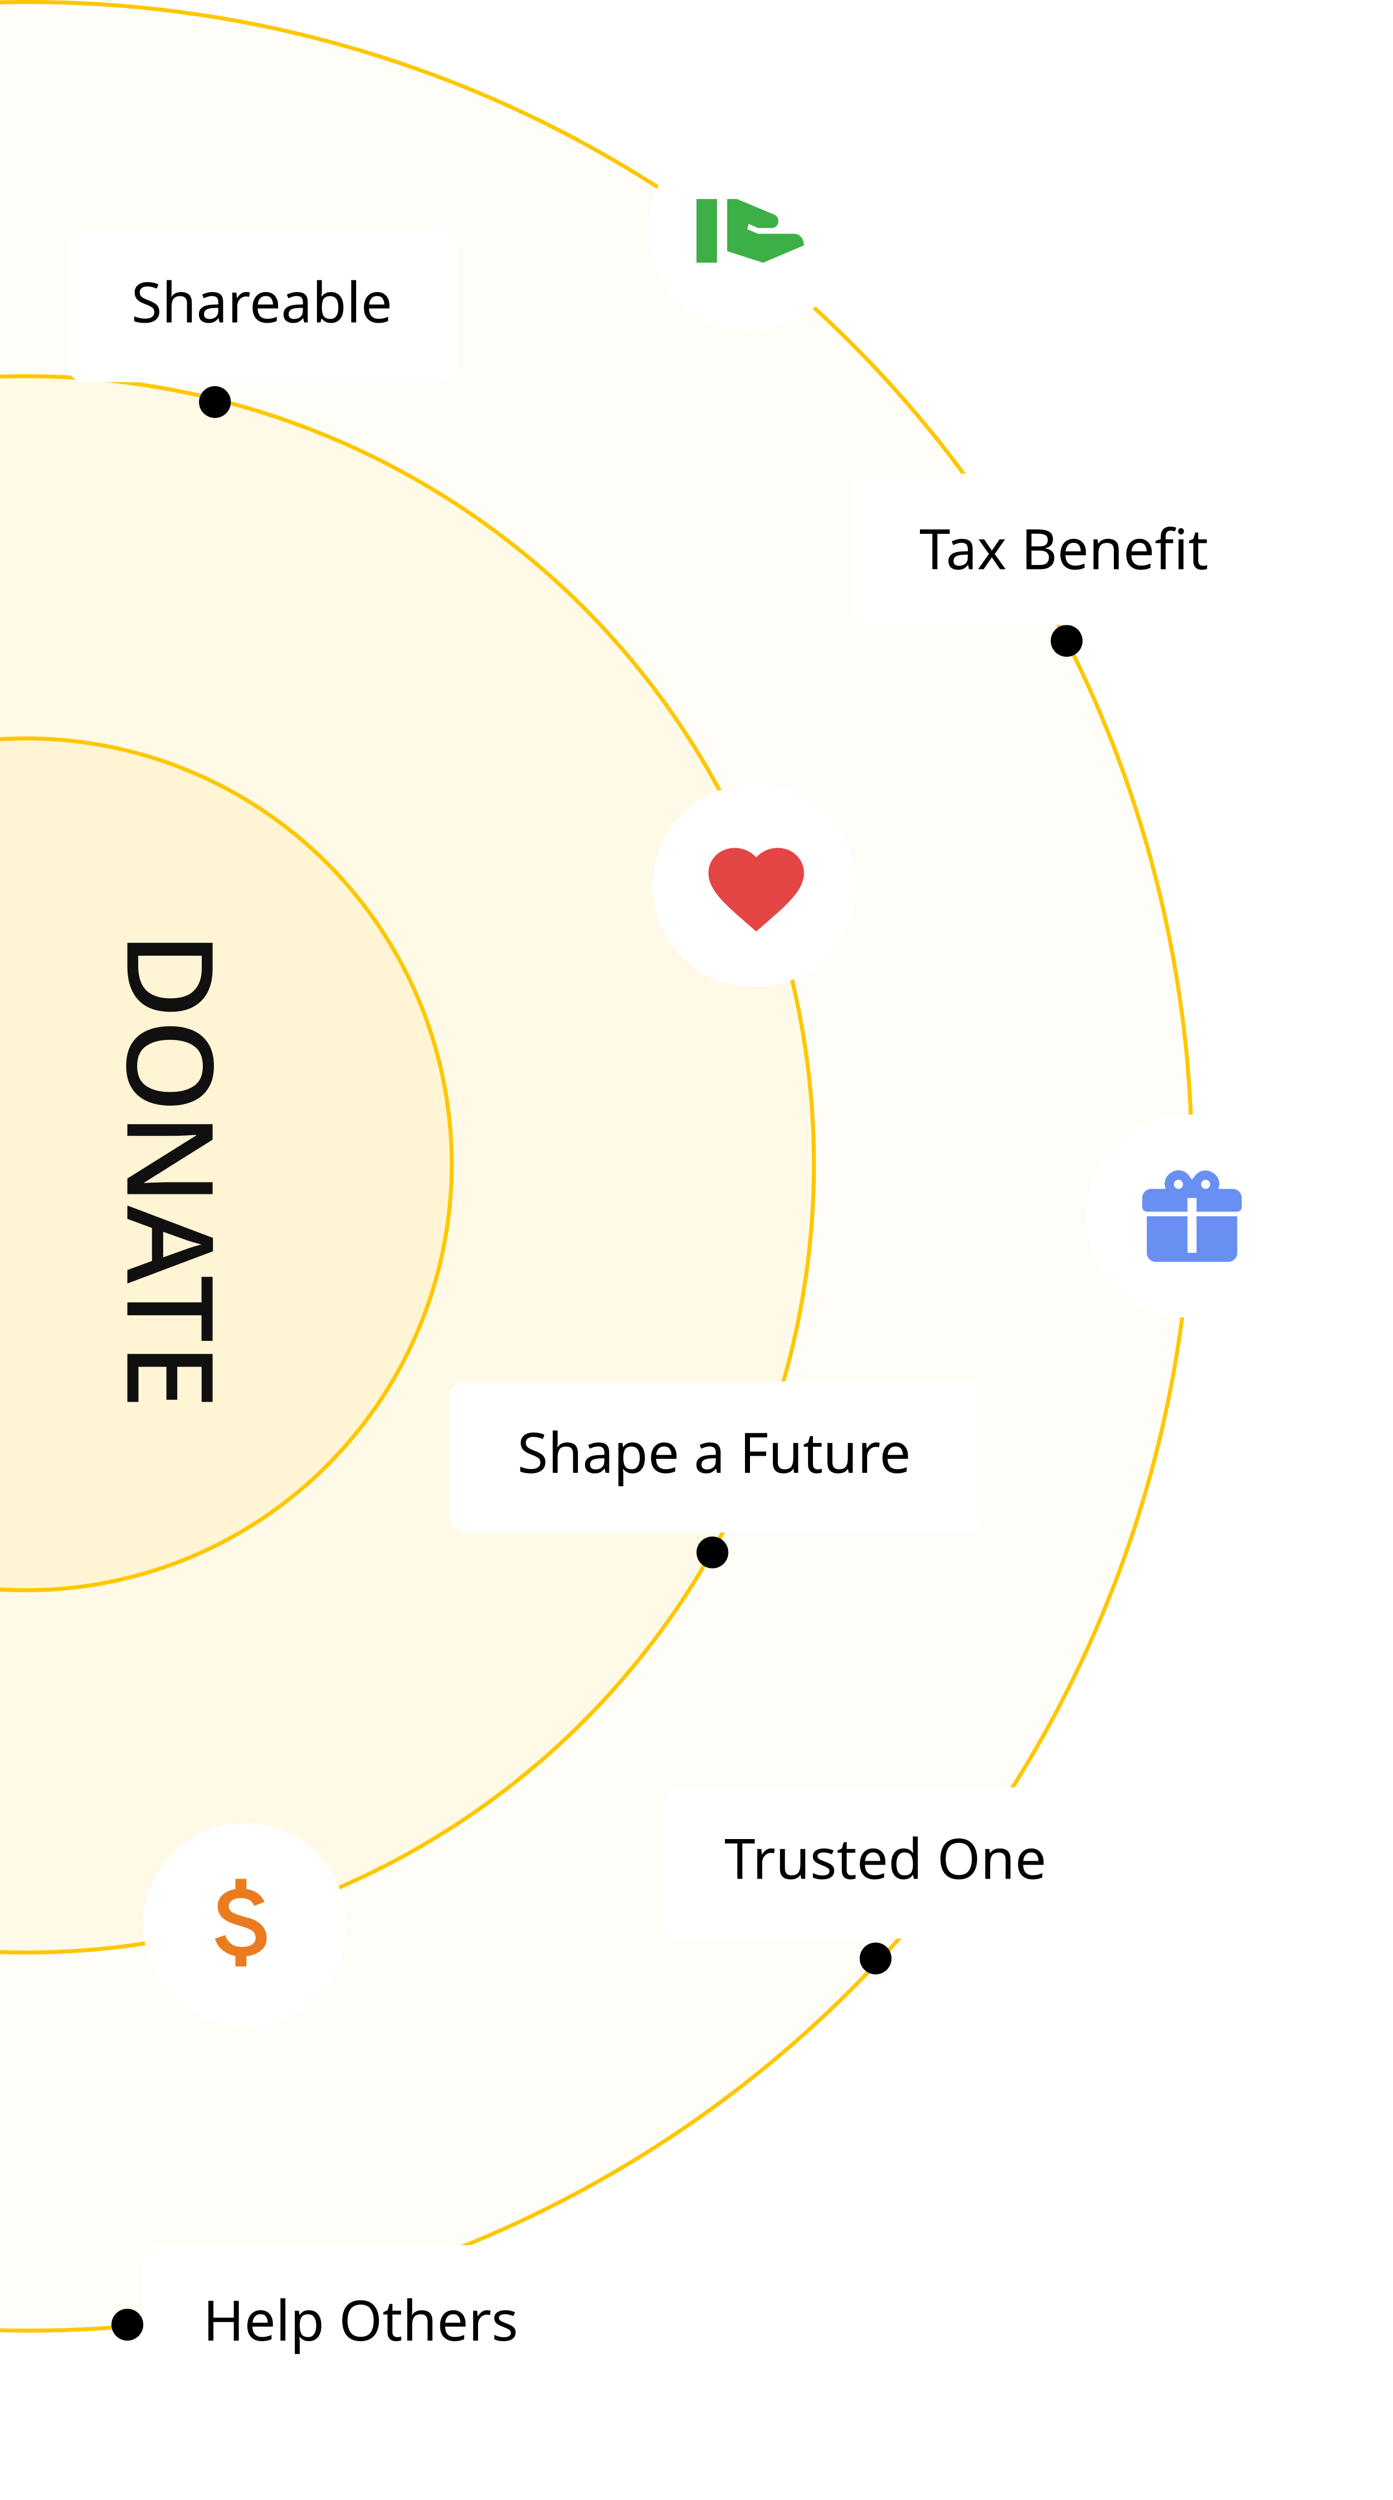 <svg width="350" height="628" viewBox="0 0 350 628" fill="none" xmlns="http://www.w3.org/2000/svg">
<circle cx="7" cy="293" r="292.5" fill="#FFFDF8" stroke="#FFC701"/>
<circle cx="6.5" cy="292.5" r="198" fill="#FFFAE7" stroke="#FFC701"/>
<circle cx="6.5" cy="292.5" r="107" fill="#FFF5D5" stroke="#FFC701"/>
<path d="M42.92 254.19C39.3 254.19 36.57 253.19 34.73 251.19C32.91 249.21 32 246.43 32 242.85L32 236.85L53.42 236.85L53.42 243.48C53.42 245.66 53.02 247.55 52.22 249.15C51.42 250.75 50.24 251.99 48.68 252.87C47.14 253.75 45.22 254.19 42.92 254.19ZM42.83 250.8C45.53 250.8 47.51 250.14 48.77 248.82C50.05 247.52 50.69 245.67 50.69 243.27L50.69 240.09L34.73 240.09L34.73 242.7C34.73 248.1 37.43 250.8 42.83 250.8ZM42.74 277.752C40.52 277.752 38.58 277.382 36.92 276.642C35.28 275.902 34 274.792 33.08 273.312C32.16 271.832 31.7 269.992 31.7 267.792C31.7 265.532 32.16 263.662 33.08 262.182C34 260.702 35.29 259.602 36.95 258.882C38.61 258.162 40.55 257.802 42.77 257.802C44.97 257.802 46.89 258.162 48.53 258.882C50.17 259.622 51.45 260.732 52.37 262.212C53.29 263.692 53.75 265.562 53.75 267.822C53.75 270.022 53.29 271.852 52.37 273.312C51.47 274.792 50.19 275.902 48.53 276.642C46.89 277.382 44.96 277.752 42.74 277.752ZM42.74 261.222C40.18 261.222 38.16 261.752 36.68 262.812C35.2 263.872 34.46 265.532 34.46 267.792C34.46 270.072 35.2 271.732 36.68 272.772C38.16 273.812 40.18 274.332 42.74 274.332C45.3 274.332 47.31 273.812 48.77 272.772C50.23 271.752 50.96 270.102 50.96 267.822C50.96 265.542 50.23 263.872 48.77 262.812C47.31 261.752 45.3 261.222 42.74 261.222ZM32 299.987L32 296.057L49.31 285.227L49.31 285.107C48.51 285.147 47.59 285.197 46.55 285.257C45.53 285.317 44.48 285.347 43.4 285.347L32 285.347L32 282.407L53.42 282.407L53.42 286.307L36.2 297.107L36.2 297.197C36.62 297.177 37.15 297.147 37.79 297.107C38.43 297.087 39.11 297.067 39.83 297.047C40.57 297.027 41.26 297.007 41.9 296.987L53.42 296.987L53.42 299.987L32 299.987ZM32 319.048L38.18 316.768L38.18 308.488L32 306.208L32 302.848L53.51 310.978L53.51 314.338L32 322.438L32 319.048ZM47.03 313.708C47.25 313.648 47.58 313.538 48.02 313.378C48.46 313.238 48.92 313.098 49.4 312.958C49.88 312.818 50.27 312.708 50.57 312.628C49.95 312.468 49.29 312.288 48.59 312.088C47.89 311.888 47.37 311.728 47.03 311.608L41 309.448L41 315.868L47.03 313.708ZM32 330.417L32 327.177L50.63 327.177L50.63 320.757L53.42 320.757L53.42 336.837L50.63 336.837L50.63 330.417L32 330.417ZM32 352.181L32 340.121L53.42 340.121L53.42 352.181L50.66 352.181L50.66 343.361L44.54 343.361L44.54 351.641L41.81 351.641L41.81 343.361L34.79 343.361L34.79 352.181L32 352.181Z" fill="#101010"/>
<circle cx="268" cy="161" r="4" fill="black"/>
<circle cx="54" cy="101" r="4" fill="black"/>
<circle cx="220" cy="492" r="4" fill="black"/>
<circle cx="32" cy="584" r="4" fill="black"/>
<circle cx="179" cy="390" r="4" fill="black"/>
<g filter="url(#filter0_d_3245_2724)">
<rect x="214" y="119" width="108" height="38" rx="4" fill="white"/>
</g>
<g filter="url(#filter1_d_3245_2724)">
<rect x="17" y="58" width="98" height="38" rx="4" fill="white"/>
</g>
<g filter="url(#filter2_d_3245_2724)">
<rect x="113" y="347" width="134" height="38" rx="4" fill="white"/>
</g>
<g filter="url(#filter3_d_3245_2724)">
<rect x="167" y="449" width="112" height="38" rx="4" fill="white"/>
</g>
<g filter="url(#filter4_d_3245_2724)">
<rect x="36" y="564" width="112" height="38" rx="4" fill="white"/>
</g>
<path d="M235.522 143H234.262V134.11H231.14V133.004H238.63V134.11H235.522V143ZM241.69 135.37C242.605 135.37 243.282 135.571 243.72 135.972C244.159 136.373 244.378 137.013 244.378 137.89V143H243.482L243.244 141.936H243.188C242.862 142.347 242.516 142.65 242.152 142.846C241.798 143.042 241.303 143.14 240.668 143.14C239.987 143.14 239.422 142.963 238.974 142.608C238.526 142.244 238.302 141.679 238.302 140.914C238.302 140.167 238.596 139.593 239.184 139.192C239.772 138.781 240.678 138.557 241.9 138.52L243.174 138.478V138.03C243.174 137.405 243.039 136.971 242.768 136.728C242.498 136.485 242.115 136.364 241.62 136.364C241.228 136.364 240.855 136.425 240.5 136.546C240.146 136.658 239.814 136.789 239.506 136.938L239.128 136.014C239.455 135.837 239.842 135.687 240.29 135.566C240.738 135.435 241.205 135.37 241.69 135.37ZM242.054 139.374C241.121 139.411 240.472 139.561 240.108 139.822C239.754 140.083 239.576 140.452 239.576 140.928C239.576 141.348 239.702 141.656 239.954 141.852C240.216 142.048 240.547 142.146 240.948 142.146C241.583 142.146 242.11 141.973 242.53 141.628C242.95 141.273 243.16 140.732 243.16 140.004V139.332L242.054 139.374ZM248.474 139.164L245.884 135.496H247.284L249.216 138.324L251.134 135.496H252.52L249.93 139.164L252.66 143H251.26L249.216 140.004L247.144 143H245.758L248.474 139.164ZM260.767 133.004C262.017 133.004 262.96 133.191 263.595 133.564C264.239 133.928 264.561 134.567 264.561 135.482C264.561 136.07 264.397 136.56 264.071 136.952C263.744 137.335 263.273 137.582 262.657 137.694V137.764C263.077 137.829 263.455 137.951 263.791 138.128C264.136 138.305 264.407 138.557 264.603 138.884C264.799 139.211 264.897 139.635 264.897 140.158C264.897 141.063 264.584 141.763 263.959 142.258C263.343 142.753 262.498 143 261.425 143H257.911V133.004H260.767ZM261.019 137.26C261.877 137.26 262.465 137.125 262.783 136.854C263.1 136.574 263.259 136.163 263.259 135.622C263.259 135.071 263.063 134.679 262.671 134.446C262.288 134.203 261.672 134.082 260.823 134.082H259.171V137.26H261.019ZM259.171 138.31V141.936H261.187C262.073 141.936 262.689 141.763 263.035 141.418C263.38 141.073 263.553 140.62 263.553 140.06C263.553 139.537 263.371 139.117 263.007 138.8C262.652 138.473 262.013 138.31 261.089 138.31H259.171ZM269.746 135.356C270.39 135.356 270.941 135.496 271.398 135.776C271.865 136.056 272.22 136.453 272.462 136.966C272.714 137.47 272.84 138.063 272.84 138.744V139.486H267.702C267.721 140.335 267.936 140.984 268.346 141.432C268.766 141.871 269.35 142.09 270.096 142.09C270.572 142.09 270.992 142.048 271.356 141.964C271.73 141.871 272.112 141.74 272.504 141.572V142.65C272.122 142.818 271.744 142.939 271.37 143.014C270.997 143.098 270.554 143.14 270.04 143.14C269.331 143.14 268.701 142.995 268.15 142.706C267.609 142.417 267.184 141.987 266.876 141.418C266.578 140.839 266.428 140.135 266.428 139.304C266.428 138.483 266.564 137.778 266.834 137.19C267.114 136.602 267.502 136.149 267.996 135.832C268.5 135.515 269.084 135.356 269.746 135.356ZM269.732 136.364C269.144 136.364 268.678 136.555 268.332 136.938C267.996 137.311 267.796 137.834 267.73 138.506H271.552C271.543 137.871 271.394 137.358 271.104 136.966C270.815 136.565 270.358 136.364 269.732 136.364ZM278.363 135.356C279.259 135.356 279.935 135.575 280.393 136.014C280.85 136.443 281.079 137.143 281.079 138.114V143H279.861V138.198C279.861 136.994 279.301 136.392 278.181 136.392C277.35 136.392 276.776 136.625 276.459 137.092C276.141 137.559 275.983 138.231 275.983 139.108V143H274.751V135.496H275.745L275.927 136.518H275.997C276.239 136.126 276.575 135.837 277.005 135.65C277.434 135.454 277.887 135.356 278.363 135.356ZM286.303 135.356C286.947 135.356 287.498 135.496 287.955 135.776C288.422 136.056 288.776 136.453 289.019 136.966C289.271 137.47 289.397 138.063 289.397 138.744V139.486H284.259C284.278 140.335 284.492 140.984 284.903 141.432C285.323 141.871 285.906 142.09 286.653 142.09C287.129 142.09 287.549 142.048 287.913 141.964C288.286 141.871 288.669 141.74 289.061 141.572V142.65C288.678 142.818 288.3 142.939 287.927 143.014C287.554 143.098 287.11 143.14 286.597 143.14C285.888 143.14 285.258 142.995 284.707 142.706C284.166 142.417 283.741 141.987 283.433 141.418C283.134 140.839 282.985 140.135 282.985 139.304C282.985 138.483 283.12 137.778 283.391 137.19C283.671 136.602 284.058 136.149 284.553 135.832C285.057 135.515 285.64 135.356 286.303 135.356ZM286.289 136.364C285.701 136.364 285.234 136.555 284.889 136.938C284.553 137.311 284.352 137.834 284.287 138.506H288.109C288.1 137.871 287.95 137.358 287.661 136.966C287.372 136.565 286.914 136.364 286.289 136.364ZM294.765 136.448H292.875V143H291.643V136.448H290.327V135.874L291.643 135.454V135.02C291.643 134.049 291.858 133.354 292.287 132.934C292.717 132.505 293.314 132.29 294.079 132.29C294.378 132.29 294.649 132.318 294.891 132.374C295.143 132.421 295.358 132.477 295.535 132.542L295.213 133.508C295.064 133.461 294.891 133.415 294.695 133.368C294.499 133.321 294.299 133.298 294.093 133.298C293.683 133.298 293.375 133.438 293.169 133.718C292.973 133.989 292.875 134.418 292.875 135.006V135.496H294.765V136.448ZM296.753 132.682C296.94 132.682 297.103 132.747 297.243 132.878C297.393 132.999 297.467 133.195 297.467 133.466C297.467 133.727 297.393 133.923 297.243 134.054C297.103 134.185 296.94 134.25 296.753 134.25C296.548 134.25 296.375 134.185 296.235 134.054C296.095 133.923 296.025 133.727 296.025 133.466C296.025 133.195 296.095 132.999 296.235 132.878C296.375 132.747 296.548 132.682 296.753 132.682ZM297.355 135.496V143H296.123V135.496H297.355ZM302.235 142.132C302.422 142.132 302.613 142.118 302.809 142.09C303.005 142.053 303.164 142.015 303.285 141.978V142.916C303.154 142.981 302.968 143.033 302.725 143.07C302.482 143.117 302.249 143.14 302.025 143.14C301.633 143.14 301.269 143.075 300.933 142.944C300.606 142.804 300.34 142.566 300.135 142.23C299.93 141.894 299.827 141.423 299.827 140.816V136.448H298.763V135.86L299.841 135.37L300.331 133.774H301.059V135.496H303.229V136.448H301.059V140.788C301.059 141.245 301.166 141.586 301.381 141.81C301.605 142.025 301.89 142.132 302.235 142.132Z" fill="black"/>
<path d="M40.028 78.326C40.028 79.213 39.706 79.903 39.062 80.398C38.418 80.893 37.55 81.14 36.458 81.14C35.898 81.14 35.38 81.098 34.904 81.014C34.428 80.93 34.031 80.813 33.714 80.664V79.46C34.05 79.609 34.465 79.745 34.96 79.866C35.464 79.987 35.982 80.048 36.514 80.048C37.261 80.048 37.821 79.903 38.194 79.614C38.577 79.325 38.768 78.933 38.768 78.438C38.768 78.111 38.698 77.836 38.558 77.612C38.418 77.388 38.175 77.183 37.83 76.996C37.494 76.8 37.023 76.595 36.416 76.38C35.567 76.072 34.923 75.694 34.484 75.246C34.055 74.798 33.84 74.187 33.84 73.412C33.84 72.88 33.975 72.427 34.246 72.054C34.517 71.671 34.89 71.377 35.366 71.172C35.851 70.967 36.407 70.864 37.032 70.864C37.583 70.864 38.087 70.915 38.544 71.018C39.001 71.121 39.417 71.256 39.79 71.424L39.398 72.502C39.053 72.353 38.675 72.227 38.264 72.124C37.863 72.021 37.443 71.97 37.004 71.97C36.379 71.97 35.907 72.105 35.59 72.376C35.273 72.637 35.114 72.987 35.114 73.426C35.114 73.762 35.184 74.042 35.324 74.266C35.464 74.49 35.693 74.691 36.01 74.868C36.327 75.045 36.757 75.237 37.298 75.442C37.886 75.657 38.381 75.89 38.782 76.142C39.193 76.385 39.501 76.679 39.706 77.024C39.921 77.369 40.028 77.803 40.028 78.326ZM43.106 73.482C43.106 73.855 43.082 74.205 43.036 74.532H43.12C43.362 74.149 43.689 73.86 44.1 73.664C44.52 73.468 44.972 73.37 45.458 73.37C46.372 73.37 47.058 73.589 47.516 74.028C47.973 74.457 48.202 75.153 48.202 76.114V81H46.984V76.198C46.984 74.994 46.424 74.392 45.304 74.392C44.464 74.392 43.885 74.63 43.568 75.106C43.26 75.573 43.106 76.245 43.106 77.122V81H41.874V70.36H43.106V73.482ZM53.37 73.37C54.285 73.37 54.961 73.571 55.4 73.972C55.839 74.373 56.058 75.013 56.058 75.89V81H55.162L54.924 79.936H54.868C54.541 80.347 54.196 80.65 53.832 80.846C53.477 81.042 52.983 81.14 52.348 81.14C51.667 81.14 51.102 80.963 50.654 80.608C50.206 80.244 49.982 79.679 49.982 78.914C49.982 78.167 50.276 77.593 50.864 77.192C51.452 76.781 52.357 76.557 53.58 76.52L54.854 76.478V76.03C54.854 75.405 54.719 74.971 54.448 74.728C54.177 74.485 53.795 74.364 53.3 74.364C52.908 74.364 52.535 74.425 52.18 74.546C51.825 74.658 51.494 74.789 51.186 74.938L50.808 74.014C51.135 73.837 51.522 73.687 51.97 73.566C52.418 73.435 52.885 73.37 53.37 73.37ZM53.734 77.374C52.801 77.411 52.152 77.561 51.788 77.822C51.433 78.083 51.256 78.452 51.256 78.928C51.256 79.348 51.382 79.656 51.634 79.852C51.895 80.048 52.227 80.146 52.628 80.146C53.263 80.146 53.79 79.973 54.21 79.628C54.63 79.273 54.84 78.732 54.84 78.004V77.332L53.734 77.374ZM61.876 73.356C62.016 73.356 62.165 73.365 62.324 73.384C62.492 73.393 62.636 73.412 62.758 73.44L62.603 74.574C62.482 74.546 62.347 74.523 62.197 74.504C62.057 74.485 61.922 74.476 61.791 74.476C61.409 74.476 61.05 74.583 60.714 74.798C60.377 75.003 60.107 75.297 59.901 75.68C59.706 76.053 59.608 76.492 59.608 76.996V81H58.376V73.496H59.383L59.523 74.868H59.58C59.822 74.457 60.135 74.103 60.517 73.804C60.9 73.505 61.353 73.356 61.876 73.356ZM66.783 73.356C67.427 73.356 67.978 73.496 68.435 73.776C68.902 74.056 69.257 74.453 69.499 74.966C69.751 75.47 69.877 76.063 69.877 76.744V77.486H64.739C64.758 78.335 64.973 78.984 65.383 79.432C65.803 79.871 66.387 80.09 67.133 80.09C67.609 80.09 68.029 80.048 68.393 79.964C68.767 79.871 69.149 79.74 69.541 79.572V80.65C69.159 80.818 68.781 80.939 68.407 81.014C68.034 81.098 67.591 81.14 67.077 81.14C66.368 81.14 65.738 80.995 65.187 80.706C64.646 80.417 64.221 79.987 63.913 79.418C63.615 78.839 63.465 78.135 63.465 77.304C63.465 76.483 63.601 75.778 63.871 75.19C64.151 74.602 64.539 74.149 65.033 73.832C65.537 73.515 66.121 73.356 66.783 73.356ZM66.769 74.364C66.181 74.364 65.715 74.555 65.369 74.938C65.033 75.311 64.833 75.834 64.767 76.506H68.589C68.58 75.871 68.431 75.358 68.141 74.966C67.852 74.565 67.395 74.364 66.769 74.364ZM74.63 73.37C75.544 73.37 76.221 73.571 76.66 73.972C77.098 74.373 77.318 75.013 77.318 75.89V81H76.422L76.184 79.936H76.128C75.801 80.347 75.456 80.65 75.092 80.846C74.737 81.042 74.242 81.14 73.608 81.14C72.926 81.14 72.362 80.963 71.914 80.608C71.466 80.244 71.242 79.679 71.242 78.914C71.242 78.167 71.536 77.593 72.124 77.192C72.712 76.781 73.617 76.557 74.84 76.52L76.114 76.478V76.03C76.114 75.405 75.978 74.971 75.708 74.728C75.437 74.485 75.054 74.364 74.56 74.364C74.168 74.364 73.794 74.425 73.44 74.546C73.085 74.658 72.754 74.789 72.446 74.938L72.068 74.014C72.394 73.837 72.782 73.687 73.23 73.566C73.678 73.435 74.144 73.37 74.63 73.37ZM74.994 77.374C74.06 77.411 73.412 77.561 73.048 77.822C72.693 78.083 72.516 78.452 72.516 78.928C72.516 79.348 72.642 79.656 72.894 79.852C73.155 80.048 73.486 80.146 73.888 80.146C74.522 80.146 75.05 79.973 75.47 79.628C75.89 79.273 76.1 78.732 76.1 78.004V77.332L74.994 77.374ZM80.867 72.95C80.867 73.267 80.858 73.566 80.839 73.846C80.83 74.117 80.816 74.331 80.797 74.49H80.867C81.082 74.173 81.376 73.907 81.749 73.692C82.123 73.477 82.603 73.37 83.191 73.37C84.125 73.37 84.871 73.697 85.431 74.35C86.001 74.994 86.285 75.96 86.285 77.248C86.285 78.536 86.001 79.507 85.431 80.16C84.862 80.813 84.115 81.14 83.191 81.14C82.603 81.14 82.123 81.033 81.749 80.818C81.376 80.603 81.082 80.347 80.867 80.048H80.769L80.517 81H79.635V70.36L80.867 70.36V72.95ZM82.981 74.392C82.188 74.392 81.637 74.621 81.329 75.078C81.021 75.535 80.867 76.245 80.867 77.206V77.262C80.867 78.186 81.017 78.895 81.315 79.39C81.623 79.875 82.188 80.118 83.009 80.118C83.681 80.118 84.181 79.871 84.507 79.376C84.843 78.881 85.011 78.167 85.011 77.234C85.011 75.339 84.335 74.392 82.981 74.392ZM89.481 81H88.249V70.36H89.481V81ZM94.756 73.356C95.4 73.356 95.951 73.496 96.408 73.776C96.875 74.056 97.229 74.453 97.472 74.966C97.724 75.47 97.85 76.063 97.85 76.744V77.486H92.712C92.731 78.335 92.945 78.984 93.356 79.432C93.776 79.871 94.359 80.09 95.106 80.09C95.582 80.09 96.002 80.048 96.366 79.964C96.739 79.871 97.122 79.74 97.514 79.572V80.65C97.131 80.818 96.753 80.939 96.38 81.014C96.007 81.098 95.563 81.14 95.05 81.14C94.341 81.14 93.711 80.995 93.16 80.706C92.619 80.417 92.194 79.987 91.886 79.418C91.587 78.839 91.438 78.135 91.438 77.304C91.438 76.483 91.573 75.778 91.844 75.19C92.124 74.602 92.511 74.149 93.006 73.832C93.51 73.515 94.093 73.356 94.756 73.356ZM94.742 74.364C94.154 74.364 93.687 74.555 93.342 74.938C93.006 75.311 92.805 75.834 92.74 76.506H96.562C96.553 75.871 96.403 75.358 96.114 74.966C95.825 74.565 95.367 74.364 94.742 74.364Z" fill="black"/>
<path d="M137.028 367.326C137.028 368.213 136.706 368.903 136.062 369.398C135.418 369.893 134.55 370.14 133.458 370.14C132.898 370.14 132.38 370.098 131.904 370.014C131.428 369.93 131.031 369.813 130.714 369.664V368.46C131.05 368.609 131.465 368.745 131.96 368.866C132.464 368.987 132.982 369.048 133.514 369.048C134.261 369.048 134.821 368.903 135.194 368.614C135.577 368.325 135.768 367.933 135.768 367.438C135.768 367.111 135.698 366.836 135.558 366.612C135.418 366.388 135.175 366.183 134.83 365.996C134.494 365.8 134.023 365.595 133.416 365.38C132.567 365.072 131.923 364.694 131.484 364.246C131.055 363.798 130.84 363.187 130.84 362.412C130.84 361.88 130.975 361.427 131.246 361.054C131.517 360.671 131.89 360.377 132.366 360.172C132.851 359.967 133.407 359.864 134.032 359.864C134.583 359.864 135.087 359.915 135.544 360.018C136.001 360.121 136.417 360.256 136.79 360.424L136.398 361.502C136.053 361.353 135.675 361.227 135.264 361.124C134.863 361.021 134.443 360.97 134.004 360.97C133.379 360.97 132.907 361.105 132.59 361.376C132.273 361.637 132.114 361.987 132.114 362.426C132.114 362.762 132.184 363.042 132.324 363.266C132.464 363.49 132.693 363.691 133.01 363.868C133.327 364.045 133.757 364.237 134.298 364.442C134.886 364.657 135.381 364.89 135.782 365.142C136.193 365.385 136.501 365.679 136.706 366.024C136.921 366.369 137.028 366.803 137.028 367.326ZM140.106 362.482C140.106 362.855 140.082 363.205 140.036 363.532H140.12C140.362 363.149 140.689 362.86 141.1 362.664C141.52 362.468 141.972 362.37 142.458 362.37C143.372 362.37 144.058 362.589 144.516 363.028C144.973 363.457 145.202 364.153 145.202 365.114V370H143.984V365.198C143.984 363.994 143.424 363.392 142.304 363.392C141.464 363.392 140.885 363.63 140.568 364.106C140.26 364.573 140.106 365.245 140.106 366.122V370H138.874V359.36H140.106V362.482ZM150.37 362.37C151.285 362.37 151.961 362.571 152.4 362.972C152.839 363.373 153.058 364.013 153.058 364.89V370H152.162L151.924 368.936H151.868C151.541 369.347 151.196 369.65 150.832 369.846C150.477 370.042 149.983 370.14 149.348 370.14C148.667 370.14 148.102 369.963 147.654 369.608C147.206 369.244 146.982 368.679 146.982 367.914C146.982 367.167 147.276 366.593 147.864 366.192C148.452 365.781 149.357 365.557 150.58 365.52L151.854 365.478V365.03C151.854 364.405 151.719 363.971 151.448 363.728C151.177 363.485 150.795 363.364 150.3 363.364C149.908 363.364 149.535 363.425 149.18 363.546C148.825 363.658 148.494 363.789 148.186 363.938L147.808 363.014C148.135 362.837 148.522 362.687 148.97 362.566C149.418 362.435 149.885 362.37 150.37 362.37ZM150.734 366.374C149.801 366.411 149.152 366.561 148.788 366.822C148.433 367.083 148.256 367.452 148.256 367.928C148.256 368.348 148.382 368.656 148.634 368.852C148.895 369.048 149.227 369.146 149.628 369.146C150.263 369.146 150.79 368.973 151.21 368.628C151.63 368.273 151.84 367.732 151.84 367.004V366.332L150.734 366.374ZM158.946 362.356C159.87 362.356 160.612 362.678 161.172 363.322C161.741 363.966 162.026 364.937 162.026 366.234C162.026 367.513 161.741 368.483 161.172 369.146C160.612 369.809 159.865 370.14 158.932 370.14C158.353 370.14 157.872 370.033 157.49 369.818C157.116 369.594 156.822 369.337 156.608 369.048H156.524C156.542 369.207 156.561 369.407 156.58 369.65C156.598 369.893 156.608 370.103 156.608 370.28V373.36H155.376V362.496H156.384L156.552 363.518H156.608C156.832 363.191 157.126 362.916 157.49 362.692C157.854 362.468 158.339 362.356 158.946 362.356ZM158.722 363.392C157.956 363.392 157.415 363.607 157.098 364.036C156.79 364.465 156.626 365.119 156.608 365.996V366.234C156.608 367.158 156.757 367.872 157.056 368.376C157.364 368.871 157.928 369.118 158.75 369.118C159.207 369.118 159.58 368.992 159.87 368.74C160.168 368.488 160.388 368.147 160.528 367.718C160.677 367.279 160.752 366.78 160.752 366.22C160.752 365.361 160.584 364.675 160.248 364.162C159.921 363.649 159.412 363.392 158.722 363.392ZM166.887 362.356C167.531 362.356 168.081 362.496 168.539 362.776C169.005 363.056 169.36 363.453 169.603 363.966C169.855 364.47 169.981 365.063 169.981 365.744V366.486H164.843C164.861 367.335 165.076 367.984 165.487 368.432C165.907 368.871 166.49 369.09 167.237 369.09C167.713 369.09 168.133 369.048 168.497 368.964C168.87 368.871 169.253 368.74 169.645 368.572V369.65C169.262 369.818 168.884 369.939 168.511 370.014C168.137 370.098 167.694 370.14 167.181 370.14C166.471 370.14 165.841 369.995 165.291 369.706C164.749 369.417 164.325 368.987 164.017 368.418C163.718 367.839 163.569 367.135 163.569 366.304C163.569 365.483 163.704 364.778 163.975 364.19C164.255 363.602 164.642 363.149 165.137 362.832C165.641 362.515 166.224 362.356 166.887 362.356ZM166.873 363.364C166.285 363.364 165.818 363.555 165.473 363.938C165.137 364.311 164.936 364.834 164.871 365.506H168.693C168.683 364.871 168.534 364.358 168.245 363.966C167.955 363.565 167.498 363.364 166.873 363.364ZM178.37 362.37C179.285 362.37 179.961 362.571 180.4 362.972C180.839 363.373 181.058 364.013 181.058 364.89V370H180.162L179.924 368.936H179.868C179.541 369.347 179.196 369.65 178.832 369.846C178.477 370.042 177.983 370.14 177.348 370.14C176.667 370.14 176.102 369.963 175.654 369.608C175.206 369.244 174.982 368.679 174.982 367.914C174.982 367.167 175.276 366.593 175.864 366.192C176.452 365.781 177.357 365.557 178.58 365.52L179.854 365.478V365.03C179.854 364.405 179.719 363.971 179.448 363.728C179.177 363.485 178.795 363.364 178.3 363.364C177.908 363.364 177.535 363.425 177.18 363.546C176.825 363.658 176.494 363.789 176.186 363.938L175.808 363.014C176.135 362.837 176.522 362.687 176.97 362.566C177.418 362.435 177.885 362.37 178.37 362.37ZM178.734 366.374C177.801 366.411 177.152 366.561 176.788 366.822C176.433 367.083 176.256 367.452 176.256 367.928C176.256 368.348 176.382 368.656 176.634 368.852C176.895 369.048 177.227 369.146 177.628 369.146C178.263 369.146 178.79 368.973 179.21 368.628C179.63 368.273 179.84 367.732 179.84 367.004V366.332L178.734 366.374ZM188.44 370H187.18V360.004H192.766V361.11H188.44V364.652H192.5V365.758H188.44V370ZM200.544 362.496V370H199.536L199.354 369.006H199.298C199.055 369.398 198.719 369.687 198.29 369.874C197.861 370.051 197.403 370.14 196.918 370.14C196.013 370.14 195.331 369.925 194.874 369.496C194.417 369.057 194.188 368.362 194.188 367.41V362.496H195.434V367.326C195.434 368.521 195.989 369.118 197.1 369.118C197.931 369.118 198.505 368.885 198.822 368.418C199.149 367.951 199.312 367.279 199.312 366.402V362.496H200.544ZM205.432 369.132C205.619 369.132 205.81 369.118 206.006 369.09C206.202 369.053 206.361 369.015 206.482 368.978V369.916C206.352 369.981 206.165 370.033 205.922 370.07C205.68 370.117 205.446 370.14 205.222 370.14C204.83 370.14 204.466 370.075 204.13 369.944C203.804 369.804 203.538 369.566 203.332 369.23C203.127 368.894 203.024 368.423 203.024 367.816V363.448H201.96V362.86L203.038 362.37L203.528 360.774H204.256V362.496H206.426V363.448H204.256V367.788C204.256 368.245 204.364 368.586 204.578 368.81C204.802 369.025 205.087 369.132 205.432 369.132ZM214.257 362.496V370H213.249L213.067 369.006H213.011C212.768 369.398 212.432 369.687 212.003 369.874C211.574 370.051 211.116 370.14 210.631 370.14C209.726 370.14 209.044 369.925 208.587 369.496C208.13 369.057 207.901 368.362 207.901 367.41V362.496H209.147V367.326C209.147 368.521 209.702 369.118 210.813 369.118C211.644 369.118 212.218 368.885 212.535 368.418C212.862 367.951 213.025 367.279 213.025 366.402V362.496H214.257ZM220.139 362.356C220.279 362.356 220.429 362.365 220.587 362.384C220.755 362.393 220.9 362.412 221.021 362.44L220.867 363.574C220.746 363.546 220.611 363.523 220.461 363.504C220.321 363.485 220.186 363.476 220.055 363.476C219.673 363.476 219.313 363.583 218.977 363.798C218.641 364.003 218.371 364.297 218.165 364.68C217.969 365.053 217.871 365.492 217.871 365.996V370H216.639V362.496H217.647L217.787 363.868H217.843C218.086 363.457 218.399 363.103 218.781 362.804C219.164 362.505 219.617 362.356 220.139 362.356ZM225.047 362.356C225.691 362.356 226.242 362.496 226.699 362.776C227.166 363.056 227.52 363.453 227.763 363.966C228.015 364.47 228.141 365.063 228.141 365.744V366.486H223.003C223.022 367.335 223.236 367.984 223.647 368.432C224.067 368.871 224.65 369.09 225.397 369.09C225.873 369.09 226.293 369.048 226.657 368.964C227.03 368.871 227.413 368.74 227.805 368.572V369.65C227.422 369.818 227.044 369.939 226.671 370.014C226.298 370.098 225.854 370.14 225.341 370.14C224.632 370.14 224.002 369.995 223.451 369.706C222.91 369.417 222.485 368.987 222.177 368.418C221.878 367.839 221.729 367.135 221.729 366.304C221.729 365.483 221.864 364.778 222.135 364.19C222.415 363.602 222.802 363.149 223.297 362.832C223.801 362.515 224.384 362.356 225.047 362.356ZM225.033 363.364C224.445 363.364 223.978 363.555 223.633 363.938C223.297 364.311 223.096 364.834 223.031 365.506H226.853C226.844 364.871 226.694 364.358 226.405 363.966C226.116 363.565 225.658 363.364 225.033 363.364Z" fill="black"/>
<path d="M186.522 472H185.262V463.11H182.14V462.004H189.63V463.11H186.522V472ZM193.772 464.356C193.912 464.356 194.061 464.365 194.22 464.384C194.388 464.393 194.533 464.412 194.654 464.44L194.5 465.574C194.379 465.546 194.243 465.523 194.094 465.504C193.954 465.485 193.819 465.476 193.688 465.476C193.305 465.476 192.946 465.583 192.61 465.798C192.274 466.003 192.003 466.297 191.798 466.68C191.602 467.053 191.504 467.492 191.504 467.996V472H190.272V464.496H191.28L191.42 465.868H191.476C191.719 465.457 192.031 465.103 192.414 464.804C192.797 464.505 193.249 464.356 193.772 464.356ZM202.327 464.496V472H201.319L201.137 471.006H201.081C200.839 471.398 200.503 471.687 200.073 471.874C199.644 472.051 199.187 472.14 198.701 472.14C197.796 472.14 197.115 471.925 196.657 471.496C196.2 471.057 195.971 470.362 195.971 469.41V464.496H197.217V469.326C197.217 470.521 197.773 471.118 198.883 471.118C199.714 471.118 200.288 470.885 200.605 470.418C200.932 469.951 201.095 469.279 201.095 468.402V464.496H202.327ZM209.596 469.928C209.596 470.656 209.325 471.207 208.784 471.58C208.242 471.953 207.514 472.14 206.6 472.14C206.077 472.14 205.624 472.098 205.242 472.014C204.868 471.93 204.537 471.813 204.248 471.664V470.544C204.546 470.693 204.906 470.833 205.326 470.964C205.755 471.085 206.189 471.146 206.628 471.146C207.253 471.146 207.706 471.048 207.986 470.852C208.266 470.647 208.406 470.376 208.406 470.04C208.406 469.853 208.354 469.685 208.252 469.536C208.149 469.387 207.962 469.237 207.692 469.088C207.43 468.939 207.052 468.771 206.558 468.584C206.072 468.397 205.657 468.211 205.312 468.024C204.966 467.837 204.7 467.613 204.514 467.352C204.327 467.091 204.234 466.755 204.234 466.344C204.234 465.709 204.49 465.219 205.004 464.874C205.526 464.529 206.208 464.356 207.048 464.356C207.505 464.356 207.93 464.403 208.322 464.496C208.723 464.58 209.096 464.701 209.442 464.86L209.022 465.84C208.704 465.709 208.373 465.597 208.028 465.504C207.682 465.411 207.328 465.364 206.964 465.364C206.46 465.364 206.072 465.448 205.802 465.616C205.54 465.775 205.41 465.994 205.41 466.274C205.41 466.479 205.47 466.657 205.592 466.806C205.713 466.946 205.914 467.086 206.194 467.226C206.483 467.357 206.866 467.515 207.342 467.702C207.818 467.879 208.224 468.061 208.56 468.248C208.896 468.435 209.152 468.663 209.33 468.934C209.507 469.195 209.596 469.527 209.596 469.928ZM213.915 471.132C214.101 471.132 214.293 471.118 214.489 471.09C214.685 471.053 214.843 471.015 214.965 470.978V471.916C214.834 471.981 214.647 472.033 214.405 472.07C214.162 472.117 213.929 472.14 213.705 472.14C213.313 472.14 212.949 472.075 212.613 471.944C212.286 471.804 212.02 471.566 211.815 471.23C211.609 470.894 211.507 470.423 211.507 469.816V465.448H210.443V464.86L211.521 464.37L212.011 462.774H212.739V464.496H214.909V465.448H212.739V469.788C212.739 470.245 212.846 470.586 213.061 470.81C213.285 471.025 213.569 471.132 213.915 471.132ZM219.365 464.356C220.009 464.356 220.56 464.496 221.017 464.776C221.484 465.056 221.839 465.453 222.081 465.966C222.333 466.47 222.459 467.063 222.459 467.744V468.486H217.321C217.34 469.335 217.555 469.984 217.965 470.432C218.385 470.871 218.969 471.09 219.715 471.09C220.191 471.09 220.611 471.048 220.975 470.964C221.349 470.871 221.731 470.74 222.123 470.572V471.65C221.741 471.818 221.363 471.939 220.989 472.014C220.616 472.098 220.173 472.14 219.659 472.14C218.95 472.14 218.32 471.995 217.769 471.706C217.228 471.417 216.803 470.987 216.495 470.418C216.197 469.839 216.047 469.135 216.047 468.304C216.047 467.483 216.183 466.778 216.453 466.19C216.733 465.602 217.121 465.149 217.615 464.832C218.119 464.515 218.703 464.356 219.365 464.356ZM219.351 465.364C218.763 465.364 218.297 465.555 217.951 465.938C217.615 466.311 217.415 466.834 217.349 467.506H221.171C221.162 466.871 221.013 466.358 220.723 465.966C220.434 465.565 219.977 465.364 219.351 465.364ZM227.03 472.14C226.096 472.14 225.35 471.818 224.79 471.174C224.23 470.521 223.95 469.55 223.95 468.262C223.95 466.974 224.23 466.003 224.79 465.35C225.359 464.687 226.11 464.356 227.044 464.356C227.622 464.356 228.094 464.463 228.458 464.678C228.831 464.893 229.134 465.154 229.368 465.462H229.452C229.442 465.341 229.424 465.163 229.396 464.93C229.377 464.687 229.368 464.496 229.368 464.356V461.36H230.6V472H229.606L229.424 470.992H229.368C229.144 471.309 228.845 471.58 228.472 471.804C228.098 472.028 227.618 472.14 227.03 472.14ZM227.226 471.118C228.019 471.118 228.574 470.903 228.892 470.474C229.218 470.035 229.382 469.377 229.382 468.5V468.276C229.382 467.343 229.228 466.629 228.92 466.134C228.612 465.63 228.042 465.378 227.212 465.378C226.549 465.378 226.05 465.644 225.714 466.176C225.387 466.699 225.224 467.403 225.224 468.29C225.224 469.186 225.387 469.881 225.714 470.376C226.05 470.871 226.554 471.118 227.226 471.118ZM245.51 466.988C245.51 468.024 245.332 468.929 244.978 469.704C244.632 470.469 244.119 471.067 243.438 471.496C242.756 471.925 241.912 472.14 240.904 472.14C239.868 472.14 239.004 471.925 238.314 471.496C237.632 471.067 237.124 470.465 236.788 469.69C236.452 468.915 236.284 468.01 236.284 466.974C236.284 465.947 236.452 465.051 236.788 464.286C237.124 463.521 237.632 462.923 238.314 462.494C239.004 462.065 239.872 461.85 240.918 461.85C241.916 461.85 242.756 462.065 243.438 462.494C244.119 462.914 244.632 463.511 244.978 464.286C245.332 465.051 245.51 465.952 245.51 466.988ZM237.614 466.988C237.614 468.248 237.88 469.242 238.412 469.97C238.944 470.689 239.774 471.048 240.904 471.048C242.042 471.048 242.873 470.689 243.396 469.97C243.918 469.242 244.18 468.248 244.18 466.988C244.18 465.728 243.918 464.743 243.396 464.034C242.873 463.315 242.047 462.956 240.918 462.956C239.788 462.956 238.953 463.315 238.412 464.034C237.88 464.743 237.614 465.728 237.614 466.988ZM251.169 464.356C252.065 464.356 252.742 464.575 253.199 465.014C253.657 465.443 253.885 466.143 253.885 467.114V472H252.667V467.198C252.667 465.994 252.107 465.392 250.987 465.392C250.157 465.392 249.583 465.625 249.265 466.092C248.948 466.559 248.789 467.231 248.789 468.108V472H247.557V464.496H248.551L248.733 465.518H248.803C249.046 465.126 249.382 464.837 249.811 464.65C250.241 464.454 250.693 464.356 251.169 464.356ZM259.109 464.356C259.753 464.356 260.304 464.496 260.761 464.776C261.228 465.056 261.583 465.453 261.825 465.966C262.077 466.47 262.203 467.063 262.203 467.744V468.486H257.065C257.084 469.335 257.299 469.984 257.709 470.432C258.129 470.871 258.713 471.09 259.459 471.09C259.935 471.09 260.355 471.048 260.719 470.964C261.093 470.871 261.475 470.74 261.867 470.572V471.65C261.485 471.818 261.107 471.939 260.733 472.014C260.36 472.098 259.917 472.14 259.403 472.14C258.694 472.14 258.064 471.995 257.513 471.706C256.972 471.417 256.547 470.987 256.239 470.418C255.941 469.839 255.791 469.135 255.791 468.304C255.791 467.483 255.927 466.778 256.197 466.19C256.477 465.602 256.865 465.149 257.359 464.832C257.863 464.515 258.447 464.356 259.109 464.356ZM259.095 465.364C258.507 465.364 258.041 465.555 257.695 465.938C257.359 466.311 257.159 466.834 257.093 467.506H260.915C260.906 466.871 260.757 466.358 260.467 465.966C260.178 465.565 259.721 465.364 259.095 465.364Z" fill="black"/>
<path d="M60.002 588H58.742V583.338H53.618V588H52.358V578.004H53.618V582.232H58.742V578.004H60.002V588ZM65.465 580.356C66.109 580.356 66.66 580.496 67.117 580.776C67.584 581.056 67.938 581.453 68.181 581.966C68.433 582.47 68.559 583.063 68.559 583.744V584.486H63.421C63.44 585.335 63.654 585.984 64.065 586.432C64.485 586.871 65.068 587.09 65.815 587.09C66.291 587.09 66.711 587.048 67.075 586.964C67.448 586.871 67.831 586.74 68.223 586.572V587.65C67.84 587.818 67.462 587.939 67.089 588.014C66.716 588.098 66.272 588.14 65.759 588.14C65.05 588.14 64.42 587.995 63.869 587.706C63.328 587.417 62.903 586.987 62.595 586.418C62.296 585.839 62.147 585.135 62.147 584.304C62.147 583.483 62.282 582.778 62.553 582.19C62.833 581.602 63.22 581.149 63.715 580.832C64.219 580.515 64.802 580.356 65.465 580.356ZM65.451 581.364C64.863 581.364 64.396 581.555 64.051 581.938C63.715 582.311 63.514 582.834 63.449 583.506H67.271C67.262 582.871 67.112 582.358 66.823 581.966C66.534 581.565 66.076 581.364 65.451 581.364ZM71.701 588H70.469V577.36H71.701V588ZM77.649 580.356C78.573 580.356 79.315 580.678 79.875 581.322C80.444 581.966 80.729 582.937 80.729 584.234C80.729 585.513 80.444 586.483 79.875 587.146C79.315 587.809 78.568 588.14 77.635 588.14C77.056 588.14 76.575 588.033 76.193 587.818C75.819 587.594 75.525 587.337 75.311 587.048H75.227C75.245 587.207 75.264 587.407 75.283 587.65C75.301 587.893 75.311 588.103 75.311 588.28V591.36H74.079V580.496H75.087L75.255 581.518H75.311C75.535 581.191 75.829 580.916 76.193 580.692C76.557 580.468 77.042 580.356 77.649 580.356ZM77.425 581.392C76.659 581.392 76.118 581.607 75.801 582.036C75.493 582.465 75.329 583.119 75.311 583.996V584.234C75.311 585.158 75.46 585.872 75.759 586.376C76.067 586.871 76.631 587.118 77.453 587.118C77.91 587.118 78.283 586.992 78.573 586.74C78.871 586.488 79.091 586.147 79.231 585.718C79.38 585.279 79.455 584.78 79.455 584.22C79.455 583.361 79.287 582.675 78.951 582.162C78.624 581.649 78.115 581.392 77.425 581.392ZM95.219 582.988C95.219 584.024 95.041 584.929 94.687 585.704C94.341 586.469 93.828 587.067 93.147 587.496C92.465 587.925 91.621 588.14 90.613 588.14C89.577 588.14 88.713 587.925 88.023 587.496C87.341 587.067 86.833 586.465 86.497 585.69C86.161 584.915 85.993 584.01 85.993 582.974C85.993 581.947 86.161 581.051 86.497 580.286C86.833 579.521 87.341 578.923 88.023 578.494C88.713 578.065 89.581 577.85 90.627 577.85C91.625 577.85 92.465 578.065 93.147 578.494C93.828 578.914 94.341 579.511 94.687 580.286C95.041 581.051 95.219 581.952 95.219 582.988ZM87.323 582.988C87.323 584.248 87.589 585.242 88.121 585.97C88.653 586.689 89.483 587.048 90.613 587.048C91.751 587.048 92.582 586.689 93.105 585.97C93.627 585.242 93.889 584.248 93.889 582.988C93.889 581.728 93.627 580.743 93.105 580.034C92.582 579.315 91.756 578.956 90.627 578.956C89.497 578.956 88.662 579.315 88.121 580.034C87.589 580.743 87.323 581.728 87.323 582.988ZM99.772 587.132C99.959 587.132 100.15 587.118 100.346 587.09C100.542 587.053 100.701 587.015 100.822 586.978V587.916C100.692 587.981 100.505 588.033 100.262 588.07C100.02 588.117 99.786 588.14 99.562 588.14C99.17 588.14 98.806 588.075 98.47 587.944C98.144 587.804 97.877 587.566 97.672 587.23C97.467 586.894 97.364 586.423 97.364 585.816V581.448H96.3V580.86L97.378 580.37L97.868 578.774H98.596V580.496H100.766V581.448H98.596V585.788C98.596 586.245 98.704 586.586 98.918 586.81C99.142 587.025 99.427 587.132 99.772 587.132ZM103.557 580.482C103.557 580.855 103.533 581.205 103.487 581.532H103.571C103.813 581.149 104.14 580.86 104.551 580.664C104.971 580.468 105.423 580.37 105.909 580.37C106.823 580.37 107.509 580.589 107.967 581.028C108.424 581.457 108.653 582.153 108.653 583.114V588H107.435V583.198C107.435 581.994 106.875 581.392 105.755 581.392C104.915 581.392 104.336 581.63 104.019 582.106C103.711 582.573 103.557 583.245 103.557 584.122V588H102.325V577.36H103.557V580.482ZM113.877 580.356C114.521 580.356 115.072 580.496 115.529 580.776C115.996 581.056 116.35 581.453 116.593 581.966C116.845 582.47 116.971 583.063 116.971 583.744V584.486H111.833C111.852 585.335 112.066 585.984 112.477 586.432C112.897 586.871 113.48 587.09 114.227 587.09C114.703 587.09 115.123 587.048 115.487 586.964C115.86 586.871 116.243 586.74 116.635 586.572V587.65C116.252 587.818 115.874 587.939 115.501 588.014C115.128 588.098 114.684 588.14 114.171 588.14C113.462 588.14 112.832 587.995 112.281 587.706C111.74 587.417 111.315 586.987 111.007 586.418C110.708 585.839 110.559 585.135 110.559 584.304C110.559 583.483 110.694 582.778 110.965 582.19C111.245 581.602 111.632 581.149 112.127 580.832C112.631 580.515 113.214 580.356 113.877 580.356ZM113.863 581.364C113.275 581.364 112.808 581.555 112.463 581.938C112.127 582.311 111.926 582.834 111.861 583.506H115.683C115.674 582.871 115.524 582.358 115.235 581.966C114.946 581.565 114.488 581.364 113.863 581.364ZM122.381 580.356C122.521 580.356 122.671 580.365 122.829 580.384C122.997 580.393 123.142 580.412 123.263 580.44L123.109 581.574C122.988 581.546 122.853 581.523 122.703 581.504C122.563 581.485 122.428 581.476 122.297 581.476C121.915 581.476 121.555 581.583 121.219 581.798C120.883 582.003 120.613 582.297 120.407 582.68C120.211 583.053 120.113 583.492 120.113 583.996V588H118.881V580.496H119.889L120.029 581.868H120.085C120.328 581.457 120.641 581.103 121.023 580.804C121.406 580.505 121.859 580.356 122.381 580.356ZM129.551 585.928C129.551 586.656 129.28 587.207 128.739 587.58C128.197 587.953 127.469 588.14 126.555 588.14C126.032 588.14 125.579 588.098 125.197 588.014C124.823 587.93 124.492 587.813 124.203 587.664V586.544C124.501 586.693 124.861 586.833 125.281 586.964C125.71 587.085 126.144 587.146 126.583 587.146C127.208 587.146 127.661 587.048 127.941 586.852C128.221 586.647 128.361 586.376 128.361 586.04C128.361 585.853 128.309 585.685 128.207 585.536C128.104 585.387 127.917 585.237 127.647 585.088C127.385 584.939 127.007 584.771 126.513 584.584C126.027 584.397 125.612 584.211 125.267 584.024C124.921 583.837 124.655 583.613 124.469 583.352C124.282 583.091 124.189 582.755 124.189 582.344C124.189 581.709 124.445 581.219 124.959 580.874C125.481 580.529 126.163 580.356 127.003 580.356C127.46 580.356 127.885 580.403 128.277 580.496C128.678 580.58 129.051 580.701 129.397 580.86L128.977 581.84C128.659 581.709 128.328 581.597 127.983 581.504C127.637 581.411 127.283 581.364 126.919 581.364C126.415 581.364 126.027 581.448 125.757 581.616C125.495 581.775 125.365 581.994 125.365 582.274C125.365 582.479 125.425 582.657 125.547 582.806C125.668 582.946 125.869 583.086 126.149 583.226C126.438 583.357 126.821 583.515 127.297 583.702C127.773 583.879 128.179 584.061 128.515 584.248C128.851 584.435 129.107 584.663 129.285 584.934C129.462 585.195 129.551 585.527 129.551 585.928Z" fill="black"/>
<g filter="url(#filter5_d_3245_2724)">
<circle cx="298.5" cy="305.5" r="25.5" fill="white"/>
</g>
<g filter="url(#filter6_d_3245_2724)">
<circle cx="61.5" cy="483.5" r="25.5" fill="white"/>
</g>
<g filter="url(#filter7_d_3245_2724)">
<circle cx="189.5" cy="222.5" r="25.5" fill="white"/>
</g>
<g filter="url(#filter8_d_3245_2724)">
<circle cx="188.5" cy="57.5" r="25.5" fill="white"/>
</g>
<path d="M296.159 294C294.011 293.989 291.92 296.074 292.875 298.664H289.273C288.67 298.664 288.092 298.906 287.666 299.336C287.239 299.765 287 300.348 287 300.956V303.248C287 303.552 287.12 303.844 287.333 304.058C287.546 304.273 287.835 304.394 288.136 304.394H298.364V300.956H300.636V304.394H310.864C311.165 304.394 311.454 304.273 311.667 304.058C311.88 303.844 312 303.552 312 303.248V300.956C312 300.348 311.761 299.765 311.334 299.336C310.908 298.906 310.33 298.664 309.727 298.664H306.125C307.455 294.917 302.455 292.27 300.148 295.501L299.5 296.372L298.852 295.478C298.136 294.458 297.148 294.012 296.159 294ZM296.091 296.372C297.102 296.372 297.614 297.61 296.898 298.332C296.182 299.054 294.955 298.538 294.955 297.518C294.955 297.214 295.074 296.923 295.287 296.708C295.5 296.493 295.79 296.372 296.091 296.372ZM302.909 296.372C303.92 296.372 304.432 297.61 303.716 298.332C303 299.054 301.773 298.538 301.773 297.518C301.773 297.214 301.892 296.923 302.106 296.708C302.319 296.493 302.608 296.372 302.909 296.372ZM288.136 305.54V314.708C288.136 315.316 288.376 315.899 288.802 316.329C289.228 316.759 289.806 317 290.409 317H308.591C309.194 317 309.772 316.759 310.198 316.329C310.624 315.899 310.864 315.316 310.864 314.708V305.54H300.636V314.708H298.364V305.54H288.136Z" fill="#698FF2"/>
<path d="M190 234L188.26 232.489C182.08 227.145 178 223.609 178 219.294C178 215.758 180.904 213 184.6 213C186.688 213 188.692 213.927 190 215.38C191.308 213.927 193.312 213 195.4 213C199.096 213 202 215.758 202 219.294C202 223.609 197.92 227.145 191.74 232.489L190 234Z" fill="#E44545"/>
<path d="M199.429 58.727C200.2 58.727 200.843 59.018 201.357 59.6C201.743 60.182 202 60.909 202 61.636L191.714 66L182.714 63.091V50H185.157L194.543 53.927C195.186 54.218 195.571 54.8 195.571 55.527C195.571 55.964 195.443 56.4 195.186 56.691C194.929 56.982 194.414 57.273 194.029 57.273H190.429L188.114 56.255L187.729 57.564L190.429 58.727H199.429ZM175 50H180.143V66H175V50Z" fill="#3CAF47"/>
<path d="M59.144 494V491.372C57.916 491.128 56.856 490.659 55.965 489.967C55.072 489.274 54.417 488.296 54 487.033L56.572 486.117C56.92 487.094 57.436 487.838 58.12 488.347C58.803 488.856 59.7 489.111 60.813 489.111C61.763 489.111 62.568 488.923 63.229 488.546C63.889 488.169 64.219 487.583 64.219 486.789C64.219 486.076 63.964 485.51 63.455 485.092C62.945 484.675 61.763 484.202 59.909 483.672C57.916 483.122 56.549 482.465 55.807 481.702C55.066 480.938 54.695 480.006 54.695 478.906C54.695 477.581 55.182 476.553 56.155 475.819C57.128 475.086 58.125 474.669 59.144 474.567V472H61.925V474.567C63.084 474.73 64.04 475.101 64.793 475.681C65.546 476.262 66.096 476.97 66.444 477.806L63.872 478.783C63.594 478.131 63.2 477.643 62.69 477.317C62.18 476.991 61.485 476.828 60.604 476.828C59.585 476.828 58.808 477.027 58.275 477.424C57.742 477.821 57.476 478.315 57.476 478.906C57.476 479.578 57.824 480.107 58.519 480.494C59.214 480.881 60.419 481.289 62.134 481.717C63.733 482.124 64.944 482.771 65.767 483.656C66.589 484.543 67 485.567 67 486.728C67 488.174 66.513 489.274 65.54 490.028C64.567 490.781 63.362 491.25 61.925 491.433V494H59.144Z" fill="#EA7B1F"/>
<defs>
<filter id="filter0_d_3245_2724" x="188" y="93" width="160" height="90" filterUnits="userSpaceOnUse" color-interpolation-filters="sRGB">
<feFlood flood-opacity="0" result="BackgroundImageFix"/>
<feColorMatrix in="SourceAlpha" type="matrix" values="0 0 0 0 0 0 0 0 0 0 0 0 0 0 0 0 0 0 127 0" result="hardAlpha"/>
<feMorphology radius="6" operator="dilate" in="SourceAlpha" result="effect1_dropShadow_3245_2724"/>
<feOffset/>
<feGaussianBlur stdDeviation="10"/>
<feComposite in2="hardAlpha" operator="out"/>
<feColorMatrix type="matrix" values="0 0 0 0 0 0 0 0 0 0 0 0 0 0 0 0 0 0 0.05 0"/>
<feBlend mode="normal" in2="BackgroundImageFix" result="effect1_dropShadow_3245_2724"/>
<feBlend mode="normal" in="SourceGraphic" in2="effect1_dropShadow_3245_2724" result="shape"/>
</filter>
<filter id="filter1_d_3245_2724" x="-9" y="32" width="150" height="90" filterUnits="userSpaceOnUse" color-interpolation-filters="sRGB">
<feFlood flood-opacity="0" result="BackgroundImageFix"/>
<feColorMatrix in="SourceAlpha" type="matrix" values="0 0 0 0 0 0 0 0 0 0 0 0 0 0 0 0 0 0 127 0" result="hardAlpha"/>
<feMorphology radius="6" operator="dilate" in="SourceAlpha" result="effect1_dropShadow_3245_2724"/>
<feOffset/>
<feGaussianBlur stdDeviation="10"/>
<feComposite in2="hardAlpha" operator="out"/>
<feColorMatrix type="matrix" values="0 0 0 0 0 0 0 0 0 0 0 0 0 0 0 0 0 0 0.05 0"/>
<feBlend mode="normal" in2="BackgroundImageFix" result="effect1_dropShadow_3245_2724"/>
<feBlend mode="normal" in="SourceGraphic" in2="effect1_dropShadow_3245_2724" result="shape"/>
</filter>
<filter id="filter2_d_3245_2724" x="87" y="321" width="186" height="90" filterUnits="userSpaceOnUse" color-interpolation-filters="sRGB">
<feFlood flood-opacity="0" result="BackgroundImageFix"/>
<feColorMatrix in="SourceAlpha" type="matrix" values="0 0 0 0 0 0 0 0 0 0 0 0 0 0 0 0 0 0 127 0" result="hardAlpha"/>
<feMorphology radius="6" operator="dilate" in="SourceAlpha" result="effect1_dropShadow_3245_2724"/>
<feOffset/>
<feGaussianBlur stdDeviation="10"/>
<feComposite in2="hardAlpha" operator="out"/>
<feColorMatrix type="matrix" values="0 0 0 0 0 0 0 0 0 0 0 0 0 0 0 0 0 0 0.05 0"/>
<feBlend mode="normal" in2="BackgroundImageFix" result="effect1_dropShadow_3245_2724"/>
<feBlend mode="normal" in="SourceGraphic" in2="effect1_dropShadow_3245_2724" result="shape"/>
</filter>
<filter id="filter3_d_3245_2724" x="141" y="423" width="164" height="90" filterUnits="userSpaceOnUse" color-interpolation-filters="sRGB">
<feFlood flood-opacity="0" result="BackgroundImageFix"/>
<feColorMatrix in="SourceAlpha" type="matrix" values="0 0 0 0 0 0 0 0 0 0 0 0 0 0 0 0 0 0 127 0" result="hardAlpha"/>
<feMorphology radius="6" operator="dilate" in="SourceAlpha" result="effect1_dropShadow_3245_2724"/>
<feOffset/>
<feGaussianBlur stdDeviation="10"/>
<feComposite in2="hardAlpha" operator="out"/>
<feColorMatrix type="matrix" values="0 0 0 0 0 0 0 0 0 0 0 0 0 0 0 0 0 0 0.05 0"/>
<feBlend mode="normal" in2="BackgroundImageFix" result="effect1_dropShadow_3245_2724"/>
<feBlend mode="normal" in="SourceGraphic" in2="effect1_dropShadow_3245_2724" result="shape"/>
</filter>
<filter id="filter4_d_3245_2724" x="10" y="538" width="164" height="90" filterUnits="userSpaceOnUse" color-interpolation-filters="sRGB">
<feFlood flood-opacity="0" result="BackgroundImageFix"/>
<feColorMatrix in="SourceAlpha" type="matrix" values="0 0 0 0 0 0 0 0 0 0 0 0 0 0 0 0 0 0 127 0" result="hardAlpha"/>
<feMorphology radius="6" operator="dilate" in="SourceAlpha" result="effect1_dropShadow_3245_2724"/>
<feOffset/>
<feGaussianBlur stdDeviation="10"/>
<feComposite in2="hardAlpha" operator="out"/>
<feColorMatrix type="matrix" values="0 0 0 0 0 0 0 0 0 0 0 0 0 0 0 0 0 0 0.05 0"/>
<feBlend mode="normal" in2="BackgroundImageFix" result="effect1_dropShadow_3245_2724"/>
<feBlend mode="normal" in="SourceGraphic" in2="effect1_dropShadow_3245_2724" result="shape"/>
</filter>
<filter id="filter5_d_3245_2724" x="247" y="254" width="103" height="103" filterUnits="userSpaceOnUse" color-interpolation-filters="sRGB">
<feFlood flood-opacity="0" result="BackgroundImageFix"/>
<feColorMatrix in="SourceAlpha" type="matrix" values="0 0 0 0 0 0 0 0 0 0 0 0 0 0 0 0 0 0 127 0" result="hardAlpha"/>
<feMorphology radius="6" operator="dilate" in="SourceAlpha" result="effect1_dropShadow_3245_2724"/>
<feOffset/>
<feGaussianBlur stdDeviation="10"/>
<feComposite in2="hardAlpha" operator="out"/>
<feColorMatrix type="matrix" values="0 0 0 0 0 0 0 0 0 0 0 0 0 0 0 0 0 0 0.05 0"/>
<feBlend mode="normal" in2="BackgroundImageFix" result="effect1_dropShadow_3245_2724"/>
<feBlend mode="normal" in="SourceGraphic" in2="effect1_dropShadow_3245_2724" result="shape"/>
</filter>
<filter id="filter6_d_3245_2724" x="10" y="432" width="103" height="103" filterUnits="userSpaceOnUse" color-interpolation-filters="sRGB">
<feFlood flood-opacity="0" result="BackgroundImageFix"/>
<feColorMatrix in="SourceAlpha" type="matrix" values="0 0 0 0 0 0 0 0 0 0 0 0 0 0 0 0 0 0 127 0" result="hardAlpha"/>
<feMorphology radius="6" operator="dilate" in="SourceAlpha" result="effect1_dropShadow_3245_2724"/>
<feOffset/>
<feGaussianBlur stdDeviation="10"/>
<feComposite in2="hardAlpha" operator="out"/>
<feColorMatrix type="matrix" values="0 0 0 0 0 0 0 0 0 0 0 0 0 0 0 0 0 0 0.05 0"/>
<feBlend mode="normal" in2="BackgroundImageFix" result="effect1_dropShadow_3245_2724"/>
<feBlend mode="normal" in="SourceGraphic" in2="effect1_dropShadow_3245_2724" result="shape"/>
</filter>
<filter id="filter7_d_3245_2724" x="138" y="171" width="103" height="103" filterUnits="userSpaceOnUse" color-interpolation-filters="sRGB">
<feFlood flood-opacity="0" result="BackgroundImageFix"/>
<feColorMatrix in="SourceAlpha" type="matrix" values="0 0 0 0 0 0 0 0 0 0 0 0 0 0 0 0 0 0 127 0" result="hardAlpha"/>
<feMorphology radius="6" operator="dilate" in="SourceAlpha" result="effect1_dropShadow_3245_2724"/>
<feOffset/>
<feGaussianBlur stdDeviation="10"/>
<feComposite in2="hardAlpha" operator="out"/>
<feColorMatrix type="matrix" values="0 0 0 0 0 0 0 0 0 0 0 0 0 0 0 0 0 0 0.05 0"/>
<feBlend mode="normal" in2="BackgroundImageFix" result="effect1_dropShadow_3245_2724"/>
<feBlend mode="normal" in="SourceGraphic" in2="effect1_dropShadow_3245_2724" result="shape"/>
</filter>
<filter id="filter8_d_3245_2724" x="137" y="6" width="103" height="103" filterUnits="userSpaceOnUse" color-interpolation-filters="sRGB">
<feFlood flood-opacity="0" result="BackgroundImageFix"/>
<feColorMatrix in="SourceAlpha" type="matrix" values="0 0 0 0 0 0 0 0 0 0 0 0 0 0 0 0 0 0 127 0" result="hardAlpha"/>
<feMorphology radius="6" operator="dilate" in="SourceAlpha" result="effect1_dropShadow_3245_2724"/>
<feOffset/>
<feGaussianBlur stdDeviation="10"/>
<feComposite in2="hardAlpha" operator="out"/>
<feColorMatrix type="matrix" values="0 0 0 0 0 0 0 0 0 0 0 0 0 0 0 0 0 0 0.05 0"/>
<feBlend mode="normal" in2="BackgroundImageFix" result="effect1_dropShadow_3245_2724"/>
<feBlend mode="normal" in="SourceGraphic" in2="effect1_dropShadow_3245_2724" result="shape"/>
</filter>
</defs>
</svg>
